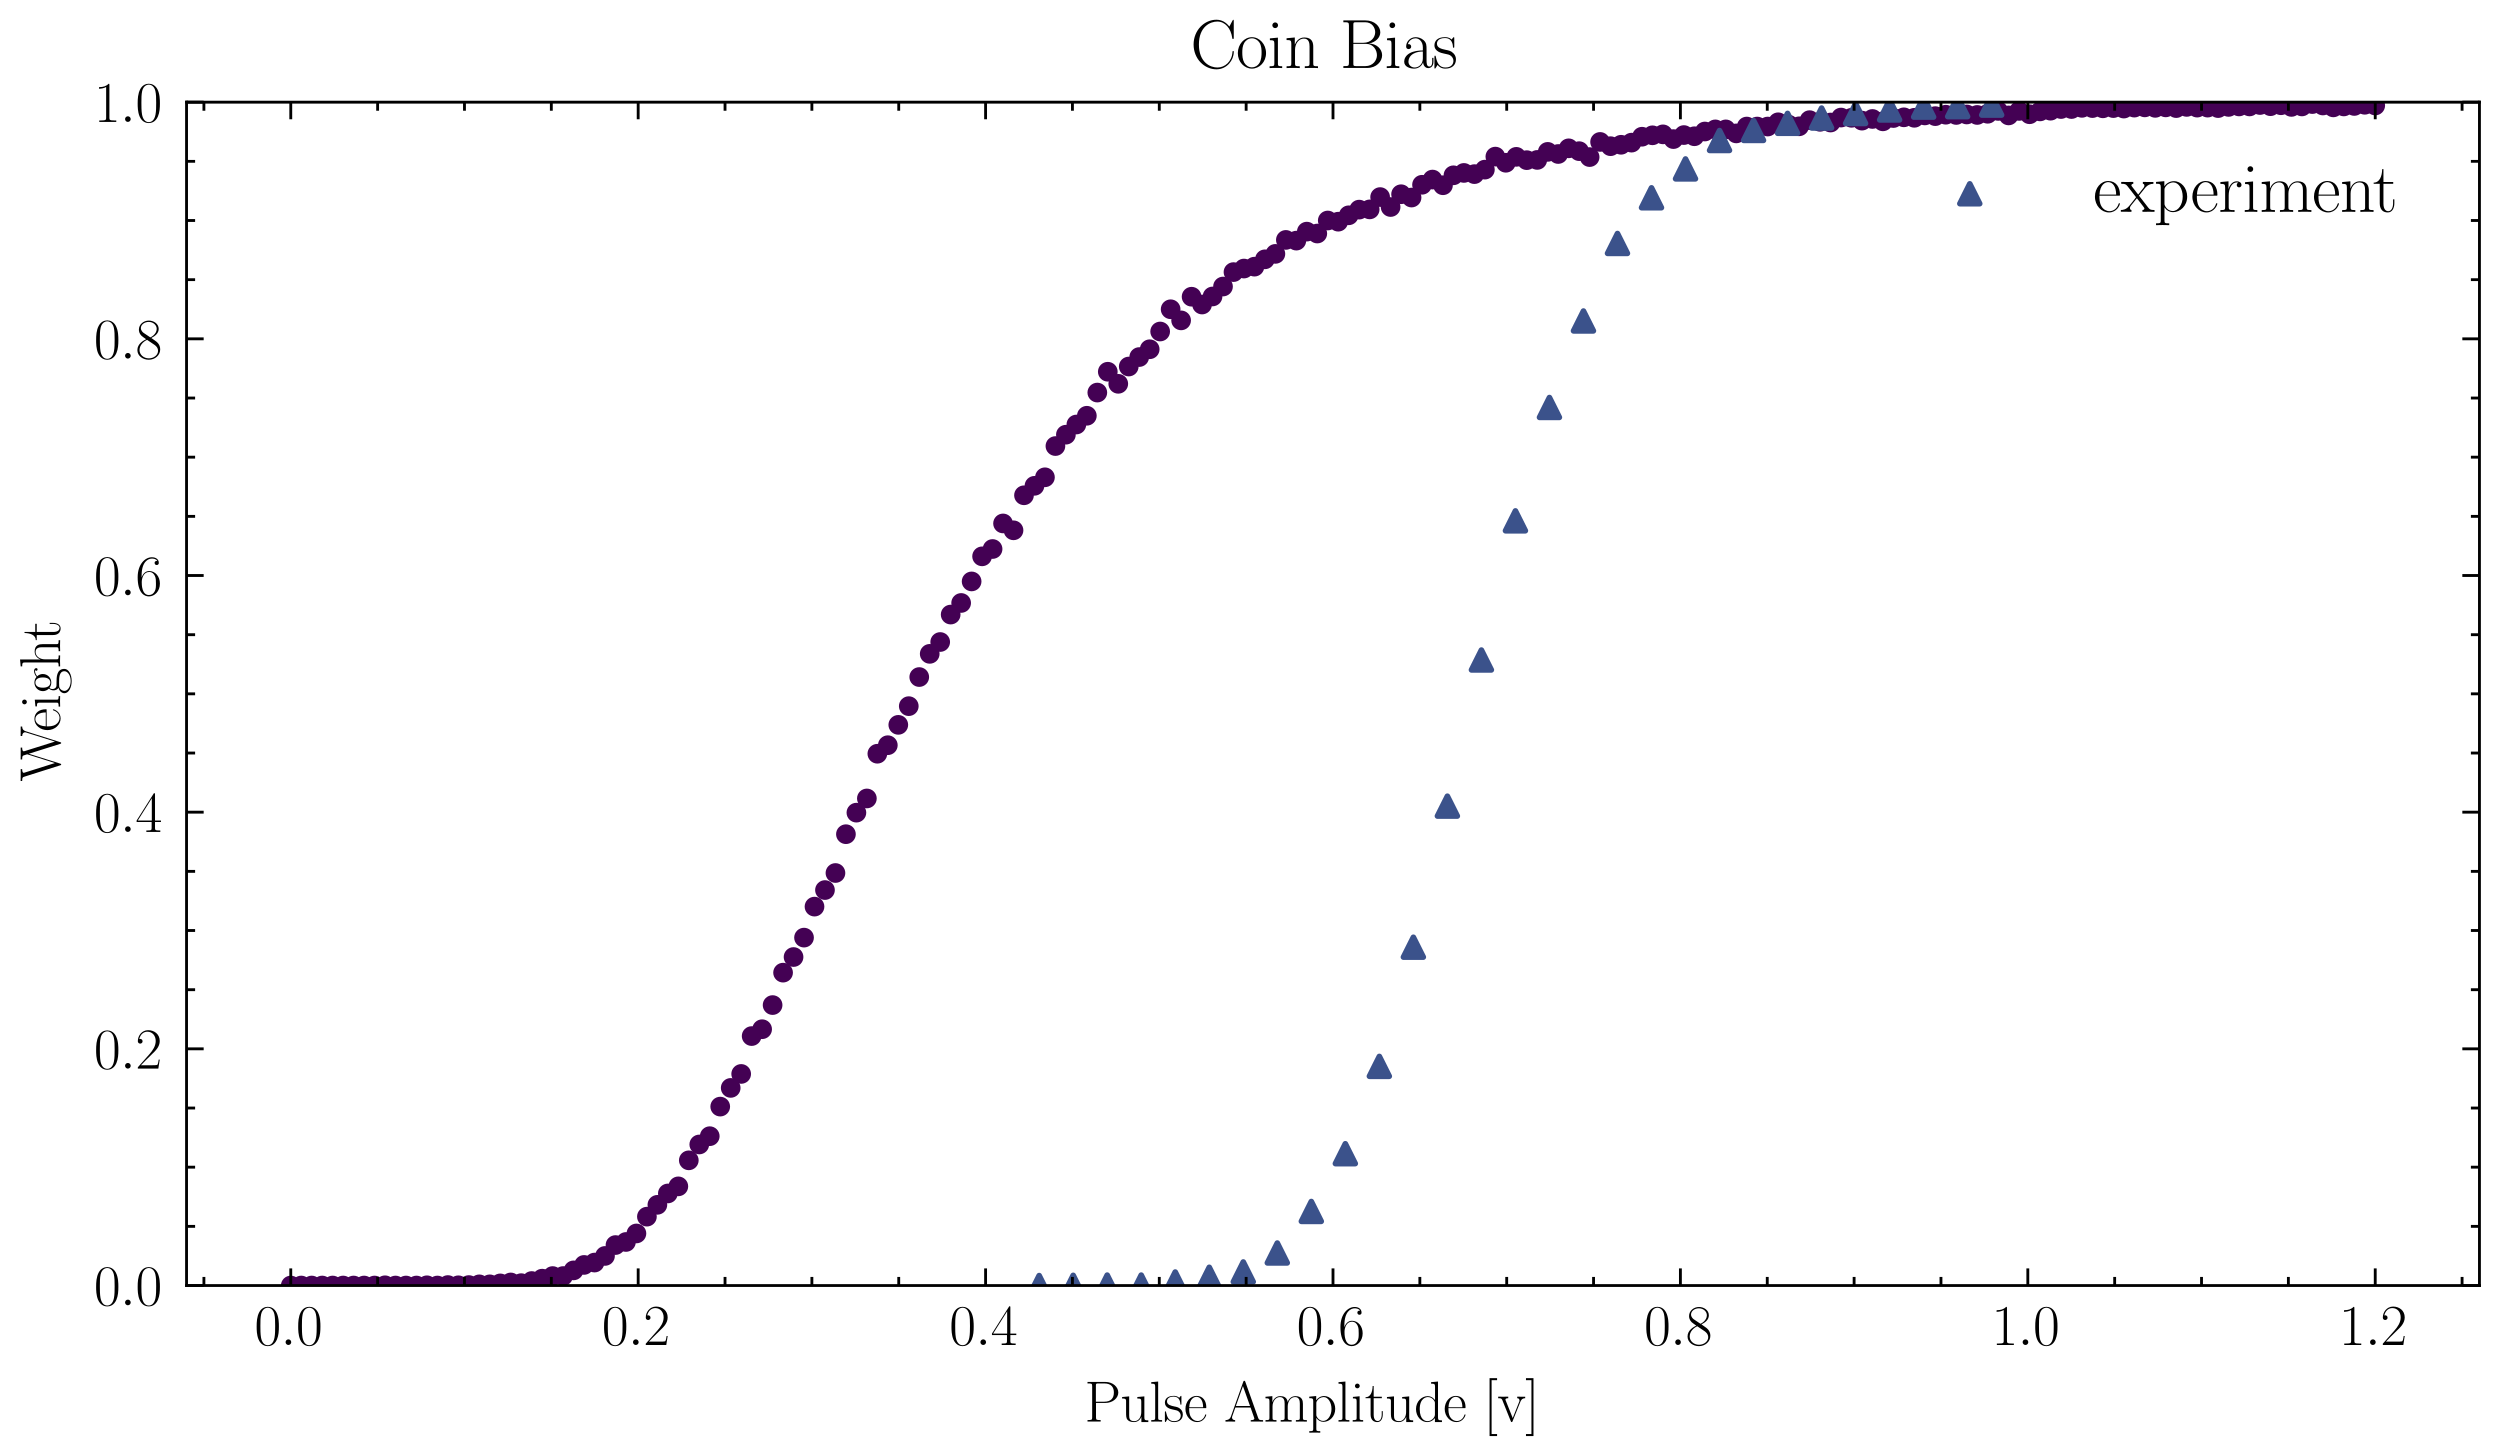 <?xml version="1.0" encoding="utf-8" standalone="no"?>
<!DOCTYPE svg PUBLIC "-//W3C//DTD SVG 1.1//EN"
  "http://www.w3.org/Graphics/SVG/1.1/DTD/svg11.dtd">
<svg xmlns:xlink="http://www.w3.org/1999/xlink" width="438.046pt" height="255.166pt" viewBox="0 0 438.046 255.166" xmlns="http://www.w3.org/2000/svg" version="1.1">
 <defs>
  <style type="text/css">*{stroke-linejoin: round; stroke-linecap: butt}</style>
 </defs>
 <g id="figure_1">
  <g id="patch_1">
   <path d="M 0 255.166 
L 438.046 255.166 
L 438.046 0 
L 0 0 
z
" style="fill: #ffffff"/>
  </g>
  <g id="axes_1">
   <g id="patch_2">
    <path d="M 32.686 225.248 
L 434.446 225.248 
L 434.446 17.902 
L 32.686 17.902 
z
" style="fill: #ffffff"/>
   </g>
   <g id="PathCollection_1">
    <defs>
     <path id="m4168426527" d="M 0 1.225 
C 0.325 1.225 0.636 1.096 0.866 0.866 
C 1.096 0.636 1.225 0.325 1.225 0 
C 1.225 -0.325 1.096 -0.636 0.866 -0.866 
C 0.636 -1.096 0.325 -1.225 0 -1.225 
C -0.325 -1.225 -0.636 -1.096 -0.866 -0.866 
C -1.096 -0.636 -1.225 -0.325 -1.225 0 
C -1.225 0.325 -1.096 0.636 -0.866 0.866 
C -0.636 1.096 -0.325 1.225 0 1.225 
z
" style="stroke: #440154"/>
    </defs>
    <g clip-path="url(#p3ef9f8f6ce)">
     <use xlink:href="#m4168426527" x="416.184" y="18.483" style="fill: #440154; stroke: #440154"/>
     <use xlink:href="#m4168426527" x="414.349" y="18.358" style="fill: #440154; stroke: #440154"/>
     <use xlink:href="#m4168426527" x="412.513" y="18.566" style="fill: #440154; stroke: #440154"/>
     <use xlink:href="#m4168426527" x="410.678" y="18.649" style="fill: #440154; stroke: #440154"/>
     <use xlink:href="#m4168426527" x="408.843" y="18.814" style="fill: #440154; stroke: #440154"/>
     <use xlink:href="#m4168426527" x="407.007" y="18.483" style="fill: #440154; stroke: #440154"/>
     <use xlink:href="#m4168426527" x="405.172" y="18.234" style="fill: #440154; stroke: #440154"/>
     <use xlink:href="#m4168426527" x="403.336" y="18.649" style="fill: #440154; stroke: #440154"/>
     <use xlink:href="#m4168426527" x="401.501" y="18.732" style="fill: #440154; stroke: #440154"/>
     <use xlink:href="#m4168426527" x="399.666" y="18.441" style="fill: #440154; stroke: #440154"/>
     <use xlink:href="#m4168426527" x="397.83" y="18.607" style="fill: #440154; stroke: #440154"/>
     <use xlink:href="#m4168426527" x="395.995" y="18.4" style="fill: #440154; stroke: #440154"/>
     <use xlink:href="#m4168426527" x="394.16" y="18.649" style="fill: #440154; stroke: #440154"/>
     <use xlink:href="#m4168426527" x="392.324" y="18.649" style="fill: #440154; stroke: #440154"/>
     <use xlink:href="#m4168426527" x="390.489" y="18.732" style="fill: #440154; stroke: #440154"/>
     <use xlink:href="#m4168426527" x="388.654" y="18.939" style="fill: #440154; stroke: #440154"/>
     <use xlink:href="#m4168426527" x="386.818" y="18.856" style="fill: #440154; stroke: #440154"/>
     <use xlink:href="#m4168426527" x="384.983" y="18.856" style="fill: #440154; stroke: #440154"/>
     <use xlink:href="#m4168426527" x="383.147" y="18.732" style="fill: #440154; stroke: #440154"/>
     <use xlink:href="#m4168426527" x="381.312" y="18.939" style="fill: #440154; stroke: #440154"/>
     <use xlink:href="#m4168426527" x="379.477" y="18.814" style="fill: #440154; stroke: #440154"/>
     <use xlink:href="#m4168426527" x="377.641" y="18.897" style="fill: #440154; stroke: #440154"/>
     <use xlink:href="#m4168426527" x="375.806" y="18.814" style="fill: #440154; stroke: #440154"/>
     <use xlink:href="#m4168426527" x="373.971" y="18.856" style="fill: #440154; stroke: #440154"/>
     <use xlink:href="#m4168426527" x="372.135" y="19.022" style="fill: #440154; stroke: #440154"/>
     <use xlink:href="#m4168426527" x="370.3" y="18.939" style="fill: #440154; stroke: #440154"/>
     <use xlink:href="#m4168426527" x="368.465" y="18.98" style="fill: #440154; stroke: #440154"/>
     <use xlink:href="#m4168426527" x="366.629" y="18.939" style="fill: #440154; stroke: #440154"/>
     <use xlink:href="#m4168426527" x="364.794" y="18.897" style="fill: #440154; stroke: #440154"/>
     <use xlink:href="#m4168426527" x="362.959" y="19.105" style="fill: #440154; stroke: #440154"/>
     <use xlink:href="#m4168426527" x="361.123" y="19.105" style="fill: #440154; stroke: #440154"/>
     <use xlink:href="#m4168426527" x="359.288" y="19.395" style="fill: #440154; stroke: #440154"/>
     <use xlink:href="#m4168426527" x="357.452" y="19.519" style="fill: #440154; stroke: #440154"/>
     <use xlink:href="#m4168426527" x="355.617" y="20.017" style="fill: #440154; stroke: #440154"/>
     <use xlink:href="#m4168426527" x="353.782" y="19.437" style="fill: #440154; stroke: #440154"/>
     <use xlink:href="#m4168426527" x="351.946" y="20.224" style="fill: #440154; stroke: #440154"/>
     <use xlink:href="#m4168426527" x="350.111" y="19.437" style="fill: #440154; stroke: #440154"/>
     <use xlink:href="#m4168426527" x="348.276" y="19.934" style="fill: #440154; stroke: #440154"/>
     <use xlink:href="#m4168426527" x="346.44" y="20.142" style="fill: #440154; stroke: #440154"/>
     <use xlink:href="#m4168426527" x="344.605" y="20.059" style="fill: #440154; stroke: #440154"/>
     <use xlink:href="#m4168426527" x="342.77" y="20.142" style="fill: #440154; stroke: #440154"/>
     <use xlink:href="#m4168426527" x="340.934" y="20.1" style="fill: #440154; stroke: #440154"/>
     <use xlink:href="#m4168426527" x="339.099" y="20.349" style="fill: #440154; stroke: #440154"/>
     <use xlink:href="#m4168426527" x="337.264" y="20.224" style="fill: #440154; stroke: #440154"/>
     <use xlink:href="#m4168426527" x="335.428" y="20.639" style="fill: #440154; stroke: #440154"/>
     <use xlink:href="#m4168426527" x="333.593" y="20.556" style="fill: #440154; stroke: #440154"/>
     <use xlink:href="#m4168426527" x="331.757" y="20.681" style="fill: #440154; stroke: #440154"/>
     <use xlink:href="#m4168426527" x="329.922" y="21.261" style="fill: #440154; stroke: #440154"/>
     <use xlink:href="#m4168426527" x="328.087" y="20.846" style="fill: #440154; stroke: #440154"/>
     <use xlink:href="#m4168426527" x="326.251" y="21.137" style="fill: #440154; stroke: #440154"/>
     <use xlink:href="#m4168426527" x="324.416" y="20.639" style="fill: #440154; stroke: #440154"/>
     <use xlink:href="#m4168426527" x="322.581" y="20.598" style="fill: #440154; stroke: #440154"/>
     <use xlink:href="#m4168426527" x="320.745" y="21.469" style="fill: #440154; stroke: #440154"/>
     <use xlink:href="#m4168426527" x="318.91" y="21.344" style="fill: #440154; stroke: #440154"/>
     <use xlink:href="#m4168426527" x="317.075" y="21.054" style="fill: #440154; stroke: #440154"/>
     <use xlink:href="#m4168426527" x="315.239" y="22.132" style="fill: #440154; stroke: #440154"/>
     <use xlink:href="#m4168426527" x="313.404" y="21.842" style="fill: #440154; stroke: #440154"/>
     <use xlink:href="#m4168426527" x="311.568" y="21.427" style="fill: #440154; stroke: #440154"/>
     <use xlink:href="#m4168426527" x="309.733" y="22.173" style="fill: #440154; stroke: #440154"/>
     <use xlink:href="#m4168426527" x="307.898" y="22.173" style="fill: #440154; stroke: #440154"/>
     <use xlink:href="#m4168426527" x="306.062" y="22.173" style="fill: #440154; stroke: #440154"/>
     <use xlink:href="#m4168426527" x="304.227" y="23.376" style="fill: #440154; stroke: #440154"/>
     <use xlink:href="#m4168426527" x="302.392" y="22.671" style="fill: #440154; stroke: #440154"/>
     <use xlink:href="#m4168426527" x="300.556" y="22.671" style="fill: #440154; stroke: #440154"/>
     <use xlink:href="#m4168426527" x="298.721" y="23.044" style="fill: #440154; stroke: #440154"/>
     <use xlink:href="#m4168426527" x="296.886" y="23.874" style="fill: #440154; stroke: #440154"/>
     <use xlink:href="#m4168426527" x="295.05" y="23.666" style="fill: #440154; stroke: #440154"/>
     <use xlink:href="#m4168426527" x="293.215" y="24.371" style="fill: #440154; stroke: #440154"/>
     <use xlink:href="#m4168426527" x="291.38" y="23.542" style="fill: #440154; stroke: #440154"/>
     <use xlink:href="#m4168426527" x="289.544" y="23.708" style="fill: #440154; stroke: #440154"/>
     <use xlink:href="#m4168426527" x="287.709" y="23.957" style="fill: #440154; stroke: #440154"/>
     <use xlink:href="#m4168426527" x="285.873" y="24.993" style="fill: #440154; stroke: #440154"/>
     <use xlink:href="#m4168426527" x="284.038" y="25.367" style="fill: #440154; stroke: #440154"/>
     <use xlink:href="#m4168426527" x="282.203" y="25.615" style="fill: #440154; stroke: #440154"/>
     <use xlink:href="#m4168426527" x="280.367" y="24.869" style="fill: #440154; stroke: #440154"/>
     <use xlink:href="#m4168426527" x="278.532" y="27.523" style="fill: #440154; stroke: #440154"/>
     <use xlink:href="#m4168426527" x="276.697" y="26.486" style="fill: #440154; stroke: #440154"/>
     <use xlink:href="#m4168426527" x="274.861" y="25.989" style="fill: #440154; stroke: #440154"/>
     <use xlink:href="#m4168426527" x="273.026" y="26.984" style="fill: #440154; stroke: #440154"/>
     <use xlink:href="#m4168426527" x="271.191" y="26.611" style="fill: #440154; stroke: #440154"/>
     <use xlink:href="#m4168426527" x="269.355" y="28.021" style="fill: #440154; stroke: #440154"/>
     <use xlink:href="#m4168426527" x="267.52" y="28.062" style="fill: #440154; stroke: #440154"/>
     <use xlink:href="#m4168426527" x="265.685" y="27.482" style="fill: #440154; stroke: #440154"/>
     <use xlink:href="#m4168426527" x="263.849" y="28.518" style="fill: #440154; stroke: #440154"/>
     <use xlink:href="#m4168426527" x="262.014" y="27.44" style="fill: #440154; stroke: #440154"/>
     <use xlink:href="#m4168426527" x="260.178" y="29.721" style="fill: #440154; stroke: #440154"/>
     <use xlink:href="#m4168426527" x="258.343" y="30.509" style="fill: #440154; stroke: #440154"/>
     <use xlink:href="#m4168426527" x="256.508" y="30.301" style="fill: #440154; stroke: #440154"/>
     <use xlink:href="#m4168426527" x="254.672" y="30.716" style="fill: #440154; stroke: #440154"/>
     <use xlink:href="#m4168426527" x="252.837" y="32.458" style="fill: #440154; stroke: #440154"/>
     <use xlink:href="#m4168426527" x="251.002" y="31.463" style="fill: #440154; stroke: #440154"/>
     <use xlink:href="#m4168426527" x="249.166" y="32.375" style="fill: #440154; stroke: #440154"/>
     <use xlink:href="#m4168426527" x="247.331" y="34.614" style="fill: #440154; stroke: #440154"/>
     <use xlink:href="#m4168426527" x="245.496" y="34.034" style="fill: #440154; stroke: #440154"/>
     <use xlink:href="#m4168426527" x="243.66" y="36.273" style="fill: #440154; stroke: #440154"/>
     <use xlink:href="#m4168426527" x="241.825" y="34.531" style="fill: #440154; stroke: #440154"/>
     <use xlink:href="#m4168426527" x="239.99" y="36.688" style="fill: #440154; stroke: #440154"/>
     <use xlink:href="#m4168426527" x="238.154" y="36.729" style="fill: #440154; stroke: #440154"/>
     <use xlink:href="#m4168426527" x="236.319" y="37.724" style="fill: #440154; stroke: #440154"/>
     <use xlink:href="#m4168426527" x="234.483" y="38.844" style="fill: #440154; stroke: #440154"/>
     <use xlink:href="#m4168426527" x="232.648" y="38.637" style="fill: #440154; stroke: #440154"/>
     <use xlink:href="#m4168426527" x="230.813" y="40.918" style="fill: #440154; stroke: #440154"/>
     <use xlink:href="#m4168426527" x="228.977" y="40.586" style="fill: #440154; stroke: #440154"/>
     <use xlink:href="#m4168426527" x="227.142" y="42.162" style="fill: #440154; stroke: #440154"/>
     <use xlink:href="#m4168426527" x="225.307" y="42.037" style="fill: #440154; stroke: #440154"/>
     <use xlink:href="#m4168426527" x="223.471" y="44.484" style="fill: #440154; stroke: #440154"/>
     <use xlink:href="#m4168426527" x="221.636" y="45.438" style="fill: #440154; stroke: #440154"/>
     <use xlink:href="#m4168426527" x="219.801" y="46.723" style="fill: #440154; stroke: #440154"/>
     <use xlink:href="#m4168426527" x="217.965" y="47.055" style="fill: #440154; stroke: #440154"/>
     <use xlink:href="#m4168426527" x="216.13" y="47.677" style="fill: #440154; stroke: #440154"/>
     <use xlink:href="#m4168426527" x="214.294" y="50.207" style="fill: #440154; stroke: #440154"/>
     <use xlink:href="#m4168426527" x="212.459" y="51.948" style="fill: #440154; stroke: #440154"/>
     <use xlink:href="#m4168426527" x="210.624" y="53.358" style="fill: #440154; stroke: #440154"/>
     <use xlink:href="#m4168426527" x="208.788" y="51.99" style="fill: #440154; stroke: #440154"/>
     <use xlink:href="#m4168426527" x="206.953" y="56.137" style="fill: #440154; stroke: #440154"/>
     <use xlink:href="#m4168426527" x="205.118" y="54.188" style="fill: #440154; stroke: #440154"/>
     <use xlink:href="#m4168426527" x="203.282" y="58.086" style="fill: #440154; stroke: #440154"/>
     <use xlink:href="#m4168426527" x="201.447" y="61.196" style="fill: #440154; stroke: #440154"/>
     <use xlink:href="#m4168426527" x="199.612" y="62.564" style="fill: #440154; stroke: #440154"/>
     <use xlink:href="#m4168426527" x="197.776" y="64.223" style="fill: #440154; stroke: #440154"/>
     <use xlink:href="#m4168426527" x="195.941" y="67.25" style="fill: #440154; stroke: #440154"/>
     <use xlink:href="#m4168426527" x="194.106" y="65.136" style="fill: #440154; stroke: #440154"/>
     <use xlink:href="#m4168426527" x="192.27" y="68.785" style="fill: #440154; stroke: #440154"/>
     <use xlink:href="#m4168426527" x="190.435" y="72.849" style="fill: #440154; stroke: #440154"/>
     <use xlink:href="#m4168426527" x="188.599" y="74.383" style="fill: #440154; stroke: #440154"/>
     <use xlink:href="#m4168426527" x="186.764" y="76.166" style="fill: #440154; stroke: #440154"/>
     <use xlink:href="#m4168426527" x="184.929" y="78.157" style="fill: #440154; stroke: #440154"/>
     <use xlink:href="#m4168426527" x="183.093" y="83.631" style="fill: #440154; stroke: #440154"/>
     <use xlink:href="#m4168426527" x="181.258" y="85.124" style="fill: #440154; stroke: #440154"/>
     <use xlink:href="#m4168426527" x="179.423" y="86.782" style="fill: #440154; stroke: #440154"/>
     <use xlink:href="#m4168426527" x="177.587" y="92.92" style="fill: #440154; stroke: #440154"/>
     <use xlink:href="#m4168426527" x="175.752" y="91.717" style="fill: #440154; stroke: #440154"/>
     <use xlink:href="#m4168426527" x="173.917" y="96.196" style="fill: #440154; stroke: #440154"/>
     <use xlink:href="#m4168426527" x="172.081" y="97.481" style="fill: #440154; stroke: #440154"/>
     <use xlink:href="#m4168426527" x="170.246" y="101.877" style="fill: #440154; stroke: #440154"/>
     <use xlink:href="#m4168426527" x="168.411" y="105.651" style="fill: #440154; stroke: #440154"/>
     <use xlink:href="#m4168426527" x="166.575" y="107.683" style="fill: #440154; stroke: #440154"/>
     <use xlink:href="#m4168426527" x="164.74" y="112.493" style="fill: #440154; stroke: #440154"/>
     <use xlink:href="#m4168426527" x="162.904" y="114.567" style="fill: #440154; stroke: #440154"/>
     <use xlink:href="#m4168426527" x="161.069" y="118.631" style="fill: #440154; stroke: #440154"/>
     <use xlink:href="#m4168426527" x="159.234" y="123.731" style="fill: #440154; stroke: #440154"/>
     <use xlink:href="#m4168426527" x="157.398" y="127.007" style="fill: #440154; stroke: #440154"/>
     <use xlink:href="#m4168426527" x="155.563" y="130.574" style="fill: #440154; stroke: #440154"/>
     <use xlink:href="#m4168426527" x="153.728" y="132.067" style="fill: #440154; stroke: #440154"/>
     <use xlink:href="#m4168426527" x="151.892" y="139.904" style="fill: #440154; stroke: #440154"/>
     <use xlink:href="#m4168426527" x="150.057" y="142.392" style="fill: #440154; stroke: #440154"/>
     <use xlink:href="#m4168426527" x="148.222" y="146.166" style="fill: #440154; stroke: #440154"/>
     <use xlink:href="#m4168426527" x="146.386" y="152.967" style="fill: #440154; stroke: #440154"/>
     <use xlink:href="#m4168426527" x="144.551" y="155.953" style="fill: #440154; stroke: #440154"/>
     <use xlink:href="#m4168426527" x="142.716" y="158.856" style="fill: #440154; stroke: #440154"/>
     <use xlink:href="#m4168426527" x="140.88" y="164.288" style="fill: #440154; stroke: #440154"/>
     <use xlink:href="#m4168426527" x="139.045" y="167.689" style="fill: #440154; stroke: #440154"/>
     <use xlink:href="#m4168426527" x="137.209" y="170.426" style="fill: #440154; stroke: #440154"/>
     <use xlink:href="#m4168426527" x="135.374" y="176.107" style="fill: #440154; stroke: #440154"/>
     <use xlink:href="#m4168426527" x="133.539" y="180.337" style="fill: #440154; stroke: #440154"/>
     <use xlink:href="#m4168426527" x="131.703" y="181.539" style="fill: #440154; stroke: #440154"/>
     <use xlink:href="#m4168426527" x="129.868" y="188.174" style="fill: #440154; stroke: #440154"/>
     <use xlink:href="#m4168426527" x="128.033" y="190.621" style="fill: #440154; stroke: #440154"/>
     <use xlink:href="#m4168426527" x="126.197" y="193.897" style="fill: #440154; stroke: #440154"/>
     <use xlink:href="#m4168426527" x="124.362" y="199.081" style="fill: #440154; stroke: #440154"/>
     <use xlink:href="#m4168426527" x="122.527" y="200.532" style="fill: #440154; stroke: #440154"/>
     <use xlink:href="#m4168426527" x="120.691" y="203.311" style="fill: #440154; stroke: #440154"/>
     <use xlink:href="#m4168426527" x="118.856" y="207.872" style="fill: #440154; stroke: #440154"/>
     <use xlink:href="#m4168426527" x="117.02" y="209.116" style="fill: #440154; stroke: #440154"/>
     <use xlink:href="#m4168426527" x="115.185" y="211.107" style="fill: #440154; stroke: #440154"/>
     <use xlink:href="#m4168426527" x="113.35" y="213.18" style="fill: #440154; stroke: #440154"/>
     <use xlink:href="#m4168426527" x="111.514" y="216.125" style="fill: #440154; stroke: #440154"/>
     <use xlink:href="#m4168426527" x="109.679" y="217.617" style="fill: #440154; stroke: #440154"/>
     <use xlink:href="#m4168426527" x="107.844" y="218.157" style="fill: #440154; stroke: #440154"/>
     <use xlink:href="#m4168426527" x="106.008" y="220.064" style="fill: #440154; stroke: #440154"/>
     <use xlink:href="#m4168426527" x="104.173" y="221.225" style="fill: #440154; stroke: #440154"/>
     <use xlink:href="#m4168426527" x="102.338" y="221.64" style="fill: #440154; stroke: #440154"/>
     <use xlink:href="#m4168426527" x="100.502" y="222.594" style="fill: #440154; stroke: #440154"/>
     <use xlink:href="#m4168426527" x="98.667" y="223.589" style="fill: #440154; stroke: #440154"/>
     <use xlink:href="#m4168426527" x="96.832" y="223.589" style="fill: #440154; stroke: #440154"/>
     <use xlink:href="#m4168426527" x="94.996" y="224.045" style="fill: #440154; stroke: #440154"/>
     <use xlink:href="#m4168426527" x="93.161" y="224.46" style="fill: #440154; stroke: #440154"/>
     <use xlink:href="#m4168426527" x="91.325" y="224.833" style="fill: #440154; stroke: #440154"/>
     <use xlink:href="#m4168426527" x="89.49" y="224.709" style="fill: #440154; stroke: #440154"/>
     <use xlink:href="#m4168426527" x="87.655" y="224.875" style="fill: #440154; stroke: #440154"/>
     <use xlink:href="#m4168426527" x="85.819" y="225.04" style="fill: #440154; stroke: #440154"/>
     <use xlink:href="#m4168426527" x="83.984" y="225.04" style="fill: #440154; stroke: #440154"/>
     <use xlink:href="#m4168426527" x="82.149" y="225.165" style="fill: #440154; stroke: #440154"/>
     <use xlink:href="#m4168426527" x="80.313" y="225.206" style="fill: #440154; stroke: #440154"/>
     <use xlink:href="#m4168426527" x="78.478" y="225.165" style="fill: #440154; stroke: #440154"/>
     <use xlink:href="#m4168426527" x="76.643" y="225.248" style="fill: #440154; stroke: #440154"/>
     <use xlink:href="#m4168426527" x="74.807" y="225.206" style="fill: #440154; stroke: #440154"/>
     <use xlink:href="#m4168426527" x="72.972" y="225.248" style="fill: #440154; stroke: #440154"/>
     <use xlink:href="#m4168426527" x="71.137" y="225.248" style="fill: #440154; stroke: #440154"/>
     <use xlink:href="#m4168426527" x="69.301" y="225.248" style="fill: #440154; stroke: #440154"/>
     <use xlink:href="#m4168426527" x="67.466" y="225.206" style="fill: #440154; stroke: #440154"/>
     <use xlink:href="#m4168426527" x="65.63" y="225.248" style="fill: #440154; stroke: #440154"/>
     <use xlink:href="#m4168426527" x="63.795" y="225.248" style="fill: #440154; stroke: #440154"/>
     <use xlink:href="#m4168426527" x="61.96" y="225.248" style="fill: #440154; stroke: #440154"/>
     <use xlink:href="#m4168426527" x="60.124" y="225.248" style="fill: #440154; stroke: #440154"/>
     <use xlink:href="#m4168426527" x="58.289" y="225.248" style="fill: #440154; stroke: #440154"/>
     <use xlink:href="#m4168426527" x="56.454" y="225.248" style="fill: #440154; stroke: #440154"/>
     <use xlink:href="#m4168426527" x="54.618" y="225.248" style="fill: #440154; stroke: #440154"/>
     <use xlink:href="#m4168426527" x="52.783" y="225.248" style="fill: #440154; stroke: #440154"/>
     <use xlink:href="#m4168426527" x="50.948" y="225.248" style="fill: #440154; stroke: #440154"/>
    </g>
   </g>
   <g id="PathCollection_2">
    <defs>
     <path id="m56d1eb7b41" d="M 0 -1.732 
L -1.732 1.732 
L 1.732 1.732 
z
" style="stroke: #3b528b"/>
    </defs>
    <g clip-path="url(#p3ef9f8f6ce)">
     <use xlink:href="#m56d1eb7b41" x="182.081" y="225.248" style="fill: #3b528b; stroke: #3b528b"/>
     <use xlink:href="#m56d1eb7b41" x="188.042" y="225.206" style="fill: #3b528b; stroke: #3b528b"/>
     <use xlink:href="#m56d1eb7b41" x="194.002" y="225.165" style="fill: #3b528b; stroke: #3b528b"/>
     <use xlink:href="#m56d1eb7b41" x="199.963" y="225.165" style="fill: #3b528b; stroke: #3b528b"/>
     <use xlink:href="#m56d1eb7b41" x="205.924" y="224.626" style="fill: #3b528b; stroke: #3b528b"/>
     <use xlink:href="#m56d1eb7b41" x="211.884" y="223.796" style="fill: #3b528b; stroke: #3b528b"/>
     <use xlink:href="#m56d1eb7b41" x="217.845" y="222.863" style="fill: #3b528b; stroke: #3b528b"/>
     <use xlink:href="#m56d1eb7b41" x="223.805" y="219.546" style="fill: #3b528b; stroke: #3b528b"/>
     <use xlink:href="#m56d1eb7b41" x="229.766" y="212.268" style="fill: #3b528b; stroke: #3b528b"/>
     <use xlink:href="#m56d1eb7b41" x="235.727" y="202.149" style="fill: #3b528b; stroke: #3b528b"/>
     <use xlink:href="#m56d1eb7b41" x="241.687" y="186.847" style="fill: #3b528b; stroke: #3b528b"/>
     <use xlink:href="#m56d1eb7b41" x="247.648" y="165.968" style="fill: #3b528b; stroke: #3b528b"/>
     <use xlink:href="#m56d1eb7b41" x="253.608" y="141.252" style="fill: #3b528b; stroke: #3b528b"/>
     <use xlink:href="#m56d1eb7b41" x="259.569" y="115.645" style="fill: #3b528b; stroke: #3b528b"/>
     <use xlink:href="#m56d1eb7b41" x="265.53" y="91.261" style="fill: #3b528b; stroke: #3b528b"/>
     <use xlink:href="#m56d1eb7b41" x="271.49" y="71.397" style="fill: #3b528b; stroke: #3b528b"/>
     <use xlink:href="#m56d1eb7b41" x="277.451" y="56.24" style="fill: #3b528b; stroke: #3b528b"/>
     <use xlink:href="#m56d1eb7b41" x="283.411" y="42.659" style="fill: #3b528b; stroke: #3b528b"/>
     <use xlink:href="#m56d1eb7b41" x="289.372" y="34.656" style="fill: #3b528b; stroke: #3b528b"/>
     <use xlink:href="#m56d1eb7b41" x="295.333" y="29.596" style="fill: #3b528b; stroke: #3b528b"/>
     <use xlink:href="#m56d1eb7b41" x="301.293" y="24.62" style="fill: #3b528b; stroke: #3b528b"/>
     <use xlink:href="#m56d1eb7b41" x="307.254" y="22.858" style="fill: #3b528b; stroke: #3b528b"/>
     <use xlink:href="#m56d1eb7b41" x="313.215" y="21.614" style="fill: #3b528b; stroke: #3b528b"/>
     <use xlink:href="#m56d1eb7b41" x="319.175" y="20.681" style="fill: #3b528b; stroke: #3b528b"/>
     <use xlink:href="#m56d1eb7b41" x="325.136" y="19.893" style="fill: #3b528b; stroke: #3b528b"/>
     <use xlink:href="#m56d1eb7b41" x="331.096" y="19.271" style="fill: #3b528b; stroke: #3b528b"/>
     <use xlink:href="#m56d1eb7b41" x="337.057" y="18.773" style="fill: #3b528b; stroke: #3b528b"/>
     <use xlink:href="#m56d1eb7b41" x="343.018" y="18.69" style="fill: #3b528b; stroke: #3b528b"/>
     <use xlink:href="#m56d1eb7b41" x="348.978" y="18.421" style="fill: #3b528b; stroke: #3b528b"/>
    </g>
   </g>
   <g id="matplotlib.axis_1">
    <g id="xtick_1">
     <g id="line2d_1">
      <defs>
       <path id="m592c6756ed" d="M 0 0 
L 0 -3 
" style="stroke: #000000; stroke-width: 0.5"/>
      </defs>
      <g>
       <use xlink:href="#m592c6756ed" x="50.948" y="225.248" style="stroke: #000000; stroke-width: 0.5"/>
      </g>
     </g>
     <g id="line2d_2">
      <defs>
       <path id="m44ee6dd71f" d="M 0 0 
L 0 3 
" style="stroke: #000000; stroke-width: 0.5"/>
      </defs>
      <g>
       <use xlink:href="#m44ee6dd71f" x="50.948" y="17.902" style="stroke: #000000; stroke-width: 0.5"/>
      </g>
     </g>
     <g id="text_1">
      <!-- $\mathdefault{0.0}$ -->
      <g transform="translate(44.583 235.666) scale(0.1 -0.1)">
       <defs>
        <path id="CMR17-30" d="M 2688 2025 
C 2688 2416 2682 3080 2413 3591 
C 2176 4039 1798 4198 1466 4198 
C 1158 4198 768 4058 525 3597 
C 269 3118 243 2524 243 2025 
C 243 1661 250 1106 448 619 
C 723 -39 1216 -128 1466 -128 
C 1760 -128 2208 -7 2470 600 
C 2662 1042 2688 1559 2688 2025 
z
M 1466 -26 
C 1056 -26 813 325 723 812 
C 653 1188 653 1738 653 2096 
C 653 2588 653 2997 736 3387 
C 858 3929 1216 4096 1466 4096 
C 1728 4096 2067 3923 2189 3400 
C 2272 3036 2278 2607 2278 2096 
C 2278 1680 2278 1169 2202 792 
C 2067 95 1690 -26 1466 -26 
z
" transform="scale(0.016)"/>
        <path id="CMMI12-3a" d="M 1178 307 
C 1178 492 1024 619 870 619 
C 685 619 557 466 557 313 
C 557 128 710 0 864 0 
C 1050 0 1178 153 1178 307 
z
" transform="scale(0.016)"/>
       </defs>
       <use xlink:href="#CMR17-30" transform="scale(0.996)"/>
       <use xlink:href="#CMMI12-3a" transform="translate(45.69 0) scale(0.996)"/>
       <use xlink:href="#CMR17-30" transform="translate(72.788 0) scale(0.996)"/>
      </g>
     </g>
    </g>
    <g id="xtick_2">
     <g id="line2d_3">
      <g>
       <use xlink:href="#m592c6756ed" x="111.82" y="225.248" style="stroke: #000000; stroke-width: 0.5"/>
      </g>
     </g>
     <g id="line2d_4">
      <g>
       <use xlink:href="#m44ee6dd71f" x="111.82" y="17.902" style="stroke: #000000; stroke-width: 0.5"/>
      </g>
     </g>
     <g id="text_2">
      <!-- $\mathdefault{0.2}$ -->
      <g transform="translate(105.455 235.666) scale(0.1 -0.1)">
       <defs>
        <path id="CMR17-32" d="M 2669 989 
L 2554 989 
C 2490 536 2438 459 2413 420 
C 2381 369 1920 369 1830 369 
L 602 369 
C 832 619 1280 1072 1824 1597 
C 2214 1967 2669 2402 2669 3035 
C 2669 3790 2067 4224 1395 4224 
C 691 4224 262 3604 262 3030 
C 262 2780 448 2748 525 2748 
C 589 2748 781 2787 781 3010 
C 781 3207 614 3264 525 3264 
C 486 3264 448 3258 422 3245 
C 544 3790 915 4058 1306 4058 
C 1862 4058 2227 3617 2227 3035 
C 2227 2479 1901 2000 1536 1584 
L 262 146 
L 262 0 
L 2515 0 
L 2669 989 
z
" transform="scale(0.016)"/>
       </defs>
       <use xlink:href="#CMR17-30" transform="scale(0.996)"/>
       <use xlink:href="#CMMI12-3a" transform="translate(45.69 0) scale(0.996)"/>
       <use xlink:href="#CMR17-32" transform="translate(72.788 0) scale(0.996)"/>
      </g>
     </g>
    </g>
    <g id="xtick_3">
     <g id="line2d_5">
      <g>
       <use xlink:href="#m592c6756ed" x="172.693" y="225.248" style="stroke: #000000; stroke-width: 0.5"/>
      </g>
     </g>
     <g id="line2d_6">
      <g>
       <use xlink:href="#m44ee6dd71f" x="172.693" y="17.902" style="stroke: #000000; stroke-width: 0.5"/>
      </g>
     </g>
     <g id="text_3">
      <!-- $\mathdefault{0.4}$ -->
      <g transform="translate(166.328 235.666) scale(0.1 -0.1)">
       <defs>
        <path id="CMR17-34" d="M 2150 4122 
C 2150 4256 2144 4256 2029 4256 
L 128 1254 
L 128 1088 
L 1779 1088 
L 1779 457 
C 1779 224 1766 160 1318 160 
L 1197 160 
L 1197 0 
C 1402 0 1747 0 1965 0 
C 2182 0 2528 0 2733 0 
L 2733 160 
L 2611 160 
C 2163 160 2150 224 2150 457 
L 2150 1088 
L 2803 1088 
L 2803 1254 
L 2150 1254 
L 2150 4122 
z
M 1798 3703 
L 1798 1254 
L 256 1254 
L 1798 3703 
z
" transform="scale(0.016)"/>
       </defs>
       <use xlink:href="#CMR17-30" transform="scale(0.996)"/>
       <use xlink:href="#CMMI12-3a" transform="translate(45.69 0) scale(0.996)"/>
       <use xlink:href="#CMR17-34" transform="translate(72.788 0) scale(0.996)"/>
      </g>
     </g>
    </g>
    <g id="xtick_4">
     <g id="line2d_7">
      <g>
       <use xlink:href="#m592c6756ed" x="233.566" y="225.248" style="stroke: #000000; stroke-width: 0.5"/>
      </g>
     </g>
     <g id="line2d_8">
      <g>
       <use xlink:href="#m44ee6dd71f" x="233.566" y="17.902" style="stroke: #000000; stroke-width: 0.5"/>
      </g>
     </g>
     <g id="text_4">
      <!-- $\mathdefault{0.6}$ -->
      <g transform="translate(227.201 235.666) scale(0.1 -0.1)">
       <defs>
        <path id="CMR17-36" d="M 678 2176 
C 678 3690 1395 4032 1811 4032 
C 1946 4032 2272 4009 2400 3776 
C 2298 3776 2106 3776 2106 3553 
C 2106 3381 2246 3323 2336 3323 
C 2394 3323 2566 3348 2566 3560 
C 2566 3954 2246 4179 1805 4179 
C 1043 4179 243 3390 243 1984 
C 243 253 966 -128 1478 -128 
C 2099 -128 2688 427 2688 1283 
C 2688 2081 2170 2662 1517 2662 
C 1126 2662 838 2407 678 1960 
L 678 2176 
z
M 1478 25 
C 691 25 691 1200 691 1436 
C 691 1896 909 2560 1504 2560 
C 1613 2560 1926 2560 2138 2120 
C 2253 1870 2253 1609 2253 1289 
C 2253 944 2253 690 2118 434 
C 1978 171 1773 25 1478 25 
z
" transform="scale(0.016)"/>
       </defs>
       <use xlink:href="#CMR17-30" transform="scale(0.996)"/>
       <use xlink:href="#CMMI12-3a" transform="translate(45.69 0) scale(0.996)"/>
       <use xlink:href="#CMR17-36" transform="translate(72.788 0) scale(0.996)"/>
      </g>
     </g>
    </g>
    <g id="xtick_5">
     <g id="line2d_9">
      <g>
       <use xlink:href="#m592c6756ed" x="294.438" y="225.248" style="stroke: #000000; stroke-width: 0.5"/>
      </g>
     </g>
     <g id="line2d_10">
      <g>
       <use xlink:href="#m44ee6dd71f" x="294.438" y="17.902" style="stroke: #000000; stroke-width: 0.5"/>
      </g>
     </g>
     <g id="text_5">
      <!-- $\mathdefault{0.8}$ -->
      <g transform="translate(288.073 235.666) scale(0.1 -0.1)">
       <defs>
        <path id="CMR17-38" d="M 1741 2264 
C 2144 2467 2554 2773 2554 3263 
C 2554 3841 1990 4179 1472 4179 
C 890 4179 378 3759 378 3180 
C 378 3021 416 2747 666 2505 
C 730 2442 998 2251 1171 2130 
C 883 1983 211 1634 211 934 
C 211 279 838 -128 1459 -128 
C 2144 -128 2720 362 2720 1010 
C 2720 1590 2330 1857 2074 2029 
L 1741 2264 
z
M 902 2822 
C 851 2854 595 3051 595 3351 
C 595 3739 998 4032 1459 4032 
C 1965 4032 2336 3676 2336 3262 
C 2336 2669 1670 2331 1638 2331 
C 1632 2331 1626 2331 1574 2370 
L 902 2822 
z
M 2080 1519 
C 2176 1449 2483 1240 2483 851 
C 2483 381 2010 25 1472 25 
C 890 25 448 438 448 940 
C 448 1443 838 1862 1280 2060 
L 2080 1519 
z
" transform="scale(0.016)"/>
       </defs>
       <use xlink:href="#CMR17-30" transform="scale(0.996)"/>
       <use xlink:href="#CMMI12-3a" transform="translate(45.69 0) scale(0.996)"/>
       <use xlink:href="#CMR17-38" transform="translate(72.788 0) scale(0.996)"/>
      </g>
     </g>
    </g>
    <g id="xtick_6">
     <g id="line2d_11">
      <g>
       <use xlink:href="#m592c6756ed" x="355.311" y="225.248" style="stroke: #000000; stroke-width: 0.5"/>
      </g>
     </g>
     <g id="line2d_12">
      <g>
       <use xlink:href="#m44ee6dd71f" x="355.311" y="17.902" style="stroke: #000000; stroke-width: 0.5"/>
      </g>
     </g>
     <g id="text_6">
      <!-- $\mathdefault{1.0}$ -->
      <g transform="translate(348.946 235.666) scale(0.1 -0.1)">
       <defs>
        <path id="CMR17-31" d="M 1702 4058 
C 1702 4192 1696 4192 1606 4192 
C 1357 3916 979 3827 621 3827 
C 602 3827 570 3827 563 3808 
C 557 3795 557 3782 557 3648 
C 755 3648 1088 3686 1344 3839 
L 1344 461 
C 1344 236 1331 160 781 160 
L 589 160 
L 589 0 
C 896 0 1216 0 1523 0 
C 1830 0 2150 0 2458 0 
L 2458 160 
L 2266 160 
C 1715 160 1702 230 1702 458 
L 1702 4058 
z
" transform="scale(0.016)"/>
       </defs>
       <use xlink:href="#CMR17-31" transform="scale(0.996)"/>
       <use xlink:href="#CMMI12-3a" transform="translate(45.69 0) scale(0.996)"/>
       <use xlink:href="#CMR17-30" transform="translate(72.788 0) scale(0.996)"/>
      </g>
     </g>
    </g>
    <g id="xtick_7">
     <g id="line2d_13">
      <g>
       <use xlink:href="#m592c6756ed" x="416.184" y="225.248" style="stroke: #000000; stroke-width: 0.5"/>
      </g>
     </g>
     <g id="line2d_14">
      <g>
       <use xlink:href="#m44ee6dd71f" x="416.184" y="17.902" style="stroke: #000000; stroke-width: 0.5"/>
      </g>
     </g>
     <g id="text_7">
      <!-- $\mathdefault{1.2}$ -->
      <g transform="translate(409.819 235.666) scale(0.1 -0.1)">
       <use xlink:href="#CMR17-31" transform="scale(0.996)"/>
       <use xlink:href="#CMMI12-3a" transform="translate(45.69 0) scale(0.996)"/>
       <use xlink:href="#CMR17-32" transform="translate(72.788 0) scale(0.996)"/>
      </g>
     </g>
    </g>
    <g id="xtick_8">
     <g id="line2d_15">
      <defs>
       <path id="m80717db3b0" d="M 0 0 
L 0 -1.5 
" style="stroke: #000000; stroke-width: 0.5"/>
      </defs>
      <g>
       <use xlink:href="#m80717db3b0" x="35.729" y="225.248" style="stroke: #000000; stroke-width: 0.5"/>
      </g>
     </g>
     <g id="line2d_16">
      <defs>
       <path id="mb048153336" d="M 0 0 
L 0 1.5 
" style="stroke: #000000; stroke-width: 0.5"/>
      </defs>
      <g>
       <use xlink:href="#mb048153336" x="35.729" y="17.902" style="stroke: #000000; stroke-width: 0.5"/>
      </g>
     </g>
    </g>
    <g id="xtick_9">
     <g id="line2d_17">
      <g>
       <use xlink:href="#m80717db3b0" x="66.166" y="225.248" style="stroke: #000000; stroke-width: 0.5"/>
      </g>
     </g>
     <g id="line2d_18">
      <g>
       <use xlink:href="#mb048153336" x="66.166" y="17.902" style="stroke: #000000; stroke-width: 0.5"/>
      </g>
     </g>
    </g>
    <g id="xtick_10">
     <g id="line2d_19">
      <g>
       <use xlink:href="#m80717db3b0" x="81.384" y="225.248" style="stroke: #000000; stroke-width: 0.5"/>
      </g>
     </g>
     <g id="line2d_20">
      <g>
       <use xlink:href="#mb048153336" x="81.384" y="17.902" style="stroke: #000000; stroke-width: 0.5"/>
      </g>
     </g>
    </g>
    <g id="xtick_11">
     <g id="line2d_21">
      <g>
       <use xlink:href="#m80717db3b0" x="96.602" y="225.248" style="stroke: #000000; stroke-width: 0.5"/>
      </g>
     </g>
     <g id="line2d_22">
      <g>
       <use xlink:href="#mb048153336" x="96.602" y="17.902" style="stroke: #000000; stroke-width: 0.5"/>
      </g>
     </g>
    </g>
    <g id="xtick_12">
     <g id="line2d_23">
      <g>
       <use xlink:href="#m80717db3b0" x="127.038" y="225.248" style="stroke: #000000; stroke-width: 0.5"/>
      </g>
     </g>
     <g id="line2d_24">
      <g>
       <use xlink:href="#mb048153336" x="127.038" y="17.902" style="stroke: #000000; stroke-width: 0.5"/>
      </g>
     </g>
    </g>
    <g id="xtick_13">
     <g id="line2d_25">
      <g>
       <use xlink:href="#m80717db3b0" x="142.257" y="225.248" style="stroke: #000000; stroke-width: 0.5"/>
      </g>
     </g>
     <g id="line2d_26">
      <g>
       <use xlink:href="#mb048153336" x="142.257" y="17.902" style="stroke: #000000; stroke-width: 0.5"/>
      </g>
     </g>
    </g>
    <g id="xtick_14">
     <g id="line2d_27">
      <g>
       <use xlink:href="#m80717db3b0" x="157.475" y="225.248" style="stroke: #000000; stroke-width: 0.5"/>
      </g>
     </g>
     <g id="line2d_28">
      <g>
       <use xlink:href="#mb048153336" x="157.475" y="17.902" style="stroke: #000000; stroke-width: 0.5"/>
      </g>
     </g>
    </g>
    <g id="xtick_15">
     <g id="line2d_29">
      <g>
       <use xlink:href="#m80717db3b0" x="187.911" y="225.248" style="stroke: #000000; stroke-width: 0.5"/>
      </g>
     </g>
     <g id="line2d_30">
      <g>
       <use xlink:href="#mb048153336" x="187.911" y="17.902" style="stroke: #000000; stroke-width: 0.5"/>
      </g>
     </g>
    </g>
    <g id="xtick_16">
     <g id="line2d_31">
      <g>
       <use xlink:href="#m80717db3b0" x="203.129" y="225.248" style="stroke: #000000; stroke-width: 0.5"/>
      </g>
     </g>
     <g id="line2d_32">
      <g>
       <use xlink:href="#mb048153336" x="203.129" y="17.902" style="stroke: #000000; stroke-width: 0.5"/>
      </g>
     </g>
    </g>
    <g id="xtick_17">
     <g id="line2d_33">
      <g>
       <use xlink:href="#m80717db3b0" x="218.348" y="225.248" style="stroke: #000000; stroke-width: 0.5"/>
      </g>
     </g>
     <g id="line2d_34">
      <g>
       <use xlink:href="#mb048153336" x="218.348" y="17.902" style="stroke: #000000; stroke-width: 0.5"/>
      </g>
     </g>
    </g>
    <g id="xtick_18">
     <g id="line2d_35">
      <g>
       <use xlink:href="#m80717db3b0" x="248.784" y="225.248" style="stroke: #000000; stroke-width: 0.5"/>
      </g>
     </g>
     <g id="line2d_36">
      <g>
       <use xlink:href="#mb048153336" x="248.784" y="17.902" style="stroke: #000000; stroke-width: 0.5"/>
      </g>
     </g>
    </g>
    <g id="xtick_19">
     <g id="line2d_37">
      <g>
       <use xlink:href="#m80717db3b0" x="264.002" y="225.248" style="stroke: #000000; stroke-width: 0.5"/>
      </g>
     </g>
     <g id="line2d_38">
      <g>
       <use xlink:href="#mb048153336" x="264.002" y="17.902" style="stroke: #000000; stroke-width: 0.5"/>
      </g>
     </g>
    </g>
    <g id="xtick_20">
     <g id="line2d_39">
      <g>
       <use xlink:href="#m80717db3b0" x="279.22" y="225.248" style="stroke: #000000; stroke-width: 0.5"/>
      </g>
     </g>
     <g id="line2d_40">
      <g>
       <use xlink:href="#mb048153336" x="279.22" y="17.902" style="stroke: #000000; stroke-width: 0.5"/>
      </g>
     </g>
    </g>
    <g id="xtick_21">
     <g id="line2d_41">
      <g>
       <use xlink:href="#m80717db3b0" x="309.657" y="225.248" style="stroke: #000000; stroke-width: 0.5"/>
      </g>
     </g>
     <g id="line2d_42">
      <g>
       <use xlink:href="#mb048153336" x="309.657" y="17.902" style="stroke: #000000; stroke-width: 0.5"/>
      </g>
     </g>
    </g>
    <g id="xtick_22">
     <g id="line2d_43">
      <g>
       <use xlink:href="#m80717db3b0" x="324.875" y="225.248" style="stroke: #000000; stroke-width: 0.5"/>
      </g>
     </g>
     <g id="line2d_44">
      <g>
       <use xlink:href="#mb048153336" x="324.875" y="17.902" style="stroke: #000000; stroke-width: 0.5"/>
      </g>
     </g>
    </g>
    <g id="xtick_23">
     <g id="line2d_45">
      <g>
       <use xlink:href="#m80717db3b0" x="340.093" y="225.248" style="stroke: #000000; stroke-width: 0.5"/>
      </g>
     </g>
     <g id="line2d_46">
      <g>
       <use xlink:href="#mb048153336" x="340.093" y="17.902" style="stroke: #000000; stroke-width: 0.5"/>
      </g>
     </g>
    </g>
    <g id="xtick_24">
     <g id="line2d_47">
      <g>
       <use xlink:href="#m80717db3b0" x="370.529" y="225.248" style="stroke: #000000; stroke-width: 0.5"/>
      </g>
     </g>
     <g id="line2d_48">
      <g>
       <use xlink:href="#mb048153336" x="370.529" y="17.902" style="stroke: #000000; stroke-width: 0.5"/>
      </g>
     </g>
    </g>
    <g id="xtick_25">
     <g id="line2d_49">
      <g>
       <use xlink:href="#m80717db3b0" x="385.748" y="225.248" style="stroke: #000000; stroke-width: 0.5"/>
      </g>
     </g>
     <g id="line2d_50">
      <g>
       <use xlink:href="#mb048153336" x="385.748" y="17.902" style="stroke: #000000; stroke-width: 0.5"/>
      </g>
     </g>
    </g>
    <g id="xtick_26">
     <g id="line2d_51">
      <g>
       <use xlink:href="#m80717db3b0" x="400.966" y="225.248" style="stroke: #000000; stroke-width: 0.5"/>
      </g>
     </g>
     <g id="line2d_52">
      <g>
       <use xlink:href="#mb048153336" x="400.966" y="17.902" style="stroke: #000000; stroke-width: 0.5"/>
      </g>
     </g>
    </g>
    <g id="xtick_27">
     <g id="line2d_53">
      <g>
       <use xlink:href="#m80717db3b0" x="431.402" y="225.248" style="stroke: #000000; stroke-width: 0.5"/>
      </g>
     </g>
     <g id="line2d_54">
      <g>
       <use xlink:href="#mb048153336" x="431.402" y="17.902" style="stroke: #000000; stroke-width: 0.5"/>
      </g>
     </g>
    </g>
    <g id="text_8">
     <!-- Pulse Amplitude [v] -->
     <g transform="translate(190.021 249.075) scale(0.1 -0.1)">
      <defs>
       <path id="CMR17-50" d="M 1267 2042 
L 2291 2042 
C 3117 2042 3718 2578 3718 3184 
C 3718 3791 3130 4352 2291 4352 
L 333 4352 
L 333 4186 
C 774 4186 845 4186 845 3899 
L 845 446 
C 845 160 774 160 333 160 
L 333 0 
C 518 0 858 0 1056 0 
C 1254 0 1594 0 1779 0 
L 1779 160 
C 1338 160 1267 160 1267 446 
L 1267 2042 
z
M 1254 2176 
L 1254 3938 
C 1254 4155 1267 4186 1523 4186 
L 2170 4186 
C 2995 4186 3232 3714 3232 3184 
C 3232 2604 2950 2176 2170 2176 
L 1254 2176 
z
" transform="scale(0.016)"/>
       <path id="CMR17-75" d="M 1882 2693 
L 1882 2528 
C 2259 2528 2317 2489 2317 2186 
L 2317 1032 
C 2317 500 2029 38 1555 38 
C 1030 38 986 348 986 678 
L 986 2763 
L 211 2693 
L 211 2528 
C 467 2528 640 2528 646 2274 
L 646 1058 
C 646 633 646 361 813 183 
C 896 101 1056 -64 1517 -64 
C 2061 -64 2272 377 2323 506 
L 2330 506 
L 2330 -63 
L 3091 -63 
L 3091 128 
C 2714 128 2656 166 2656 473 
L 2656 2763 
L 1882 2693 
z
" transform="scale(0.016)"/>
       <path id="CMR17-6c" d="M 979 4396 
L 218 4326 
L 218 4160 
C 595 4160 653 4122 653 3817 
L 653 426 
C 653 184 627 153 218 153 
L 218 -13 
C 371 0 653 0 813 0 
C 979 0 1261 0 1414 -13 
L 1414 153 
C 1005 153 979 178 979 426 
L 979 4396 
z
" transform="scale(0.016)"/>
       <path id="CMR17-73" d="M 1978 2697 
C 1978 2813 1971 2819 1933 2819 
C 1907 2819 1901 2813 1824 2717 
C 1805 2691 1747 2626 1728 2601 
C 1523 2819 1235 2819 1126 2819 
C 416 2819 160 2447 160 2076 
C 160 1498 813 1365 998 1325 
C 1402 1243 1542 1217 1677 1101 
C 1760 1025 1901 884 1901 654 
C 1901 384 1747 38 1158 38 
C 602 38 403 460 288 1021 
C 269 1110 269 1117 218 1117 
C 166 1117 160 1110 160 983 
L 160 63 
C 160 -51 166 -58 205 -58 
C 237 -58 243 -51 275 0 
C 314 57 410 211 448 276 
C 576 103 800 -64 1158 -64 
C 1792 -64 2131 283 2131 784 
C 2131 1112 1958 1285 1875 1362 
C 1683 1561 1459 1606 1190 1657 
C 838 1735 390 1825 390 2217 
C 390 2383 480 2737 1126 2737 
C 1811 2737 1850 2094 1862 1888 
C 1869 1856 1901 1849 1920 1849 
C 1978 1849 1978 1869 1978 1978 
L 1978 2697 
z
" transform="scale(0.016)"/>
       <path id="CMR17-65" d="M 2438 1472 
C 2464 1498 2464 1511 2464 1576 
C 2464 2238 2118 2816 1389 2816 
C 710 2816 173 2169 173 1383 
C 173 551 781 -64 1459 -64 
C 2176 -64 2458 607 2458 740 
C 2458 784 2419 784 2406 784 
C 2362 784 2355 771 2330 696 
C 2189 265 1837 51 1504 51 
C 1229 51 954 203 781 480 
C 582 803 582 1176 582 1472 
L 2438 1472 
z
M 589 1568 
C 634 2505 1126 2714 1382 2714 
C 1818 2714 2112 2297 2118 1568 
L 589 1568 
z
" transform="scale(0.016)"/>
       <path id="CMR17-41" d="M 2323 4378 
C 2291 4461 2278 4480 2214 4480 
C 2150 4480 2138 4461 2106 4378 
L 749 566 
C 627 223 371 153 147 153 
L 147 -13 
C 262 0 518 0 640 0 
C 800 0 1056 0 1210 -13 
L 1210 153 
C 909 153 864 361 864 439 
C 864 497 877 530 890 569 
L 1229 1536 
L 2906 1536 
L 3290 442 
C 3322 365 3322 352 3322 327 
C 3322 153 3046 153 2925 153 
L 2925 0 
C 3110 0 3443 0 3642 0 
C 3808 0 4128 0 4282 -13 
L 4282 153 
C 3942 153 3827 153 3744 387 
L 2323 4378 
z
M 2067 3893 
L 2848 1702 
L 1286 1702 
L 2067 3893 
z
" transform="scale(0.016)"/>
       <path id="CMR17-6d" d="M 4326 1933 
C 4326 2252 4269 2790 3507 2790 
C 3072 2790 2771 2496 2656 2151 
L 2650 2151 
C 2573 2676 2195 2790 1837 2790 
C 1331 2790 1069 2400 973 2144 
L 966 2144 
L 966 2790 
L 211 2720 
L 211 2554 
C 589 2554 646 2515 646 2208 
L 646 428 
C 646 184 621 153 211 153 
L 211 -13 
C 365 0 646 0 813 0 
C 979 0 1267 0 1421 -13 
L 1421 153 
C 1011 153 986 178 986 428 
L 986 1658 
C 986 2247 1344 2688 1792 2688 
C 2266 2688 2317 2266 2317 1958 
L 2317 428 
C 2317 184 2291 153 1882 153 
L 1882 -13 
C 2035 0 2317 0 2483 0 
C 2650 0 2938 0 3091 -13 
L 3091 153 
C 2682 153 2656 178 2656 428 
L 2656 1658 
C 2656 2247 3014 2688 3462 2688 
C 3936 2688 3987 2266 3987 1958 
L 3987 428 
C 3987 184 3962 153 3552 153 
L 3552 -13 
C 3706 0 3987 0 4154 0 
C 4320 0 4608 0 4762 -13 
L 4762 153 
C 4352 153 4326 178 4326 428 
L 4326 1933 
z
" transform="scale(0.016)"/>
       <path id="CMR17-70" d="M 1408 -1063 
C 998 -1063 973 -1037 973 -789 
L 973 402 
C 1158 134 1427 -38 1766 -38 
C 2406 -38 3053 523 3053 1388 
C 3053 2191 2496 2802 1837 2802 
C 1453 2802 1139 2592 960 2338 
L 960 2802 
L 198 2732 
L 198 2567 
C 576 2567 634 2528 634 2223 
L 634 -789 
C 634 -1031 608 -1063 198 -1063 
L 198 -1228 
C 352 -1216 634 -1216 800 -1216 
C 966 -1216 1254 -1216 1408 -1228 
L 1408 -1063 
z
M 973 2012 
C 973 2102 973 2235 1222 2471 
C 1254 2497 1472 2688 1792 2688 
C 2259 2688 2643 2108 2643 1382 
C 2643 656 2234 64 1728 64 
C 1498 64 1248 172 1056 472 
C 973 612 973 650 973 752 
L 973 2012 
z
" transform="scale(0.016)"/>
       <path id="CMR17-69" d="M 992 3909 
C 992 4049 877 4170 730 4170 
C 589 4170 467 4056 467 3909 
C 467 3769 582 3648 730 3648 
C 870 3648 992 3763 992 3909 
z
M 243 2706 
L 243 2541 
C 602 2541 653 2502 653 2197 
L 653 427 
C 653 184 627 153 218 153 
L 218 -13 
C 371 0 646 0 806 0 
C 960 0 1222 0 1370 -13 
L 1370 153 
C 992 153 979 191 979 420 
L 979 2776 
L 243 2706 
z
" transform="scale(0.016)"/>
       <path id="CMR17-74" d="M 966 2560 
L 1862 2560 
L 1862 2725 
L 966 2725 
L 966 3904 
L 851 3904 
C 838 3245 614 2668 70 2668 
L 70 2560 
L 627 2560 
L 627 771 
C 627 650 627 -64 1370 -64 
C 1747 -64 1965 306 1965 777 
L 1965 1140 
L 1850 1140 
L 1850 783 
C 1850 344 1677 51 1408 51 
C 1222 51 966 178 966 758 
L 966 2560 
z
" transform="scale(0.016)"/>
       <path id="CMR17-64" d="M 1869 4326 
L 1869 4160 
C 2246 4160 2304 4122 2304 3820 
L 2304 2345 
C 2278 2377 2016 2790 1498 2790 
C 845 2790 211 2208 211 1364 
C 211 525 806 -64 1434 -64 
C 1978 -64 2259 337 2291 380 
L 2291 -63 
L 3066 -63 
L 3066 128 
C 2688 128 2630 166 2630 473 
L 2630 4396 
L 1869 4326 
z
M 2291 755 
C 2291 563 2176 390 2029 262 
C 1811 70 1594 38 1472 38 
C 1286 38 621 134 621 1356 
C 621 2612 1363 2688 1530 2688 
C 1824 2688 2061 2522 2208 2291 
C 2291 2157 2291 2138 2291 2023 
L 2291 755 
z
" transform="scale(0.016)"/>
       <path id="CMR17-5b" d="M 1504 -1600 
L 1504 -1377 
L 902 -1377 
L 902 4544 
L 1504 4544 
L 1504 4767 
L 678 4767 
L 678 -1600 
L 1504 -1600 
z
" transform="scale(0.016)"/>
       <path id="CMR17-76" d="M 2502 2163 
C 2560 2304 2662 2560 3034 2560 
L 3034 2726 
C 2912 2726 2752 2726 2630 2726 
C 2496 2726 2285 2726 2157 2732 
L 2157 2566 
C 2317 2553 2406 2477 2406 2311 
C 2406 2253 2406 2240 2368 2151 
L 1664 377 
L 902 2286 
C 864 2369 864 2381 864 2407 
C 864 2560 1075 2560 1171 2560 
L 1171 2732 
C 1018 2726 736 2726 576 2726 
C 403 2726 205 2726 64 2732 
L 64 2560 
C 307 2560 442 2560 518 2362 
L 1446 44 
C 1485 -51 1491 -64 1549 -64 
C 1606 -64 1613 -51 1651 44 
L 2502 2163 
z
" transform="scale(0.016)"/>
       <path id="CMR17-5d" d="M 915 4767 
L 90 4767 
L 90 4544 
L 691 4544 
L 691 -1377 
L 90 -1377 
L 90 -1600 
L 915 -1600 
L 915 4767 
z
" transform="scale(0.016)"/>
      </defs>
      <use xlink:href="#CMR17-50" transform="scale(0.996)"/>
      <use xlink:href="#CMR17-75" transform="translate(62.586 0) scale(0.996)"/>
      <use xlink:href="#CMR17-6c" transform="translate(113.482 0) scale(0.996)"/>
      <use xlink:href="#CMR17-73" transform="translate(138.353 0) scale(0.996)"/>
      <use xlink:href="#CMR17-65" transform="translate(174.154 0) scale(0.996)"/>
      <use xlink:href="#CMR17-41" transform="translate(244.716 0) scale(0.996)"/>
      <use xlink:href="#CMR17-6d" transform="translate(313.788 0) scale(0.996)"/>
      <use xlink:href="#CMR17-70" transform="translate(390.708 0) scale(0.996)"/>
      <use xlink:href="#CMR17-6c" transform="translate(441.603 0) scale(0.996)"/>
      <use xlink:href="#CMR17-69" transform="translate(466.474 0) scale(0.996)"/>
      <use xlink:href="#CMR17-74" transform="translate(491.345 0) scale(0.996)"/>
      <use xlink:href="#CMR17-75" transform="translate(526.626 0) scale(0.996)"/>
      <use xlink:href="#CMR17-64" transform="translate(577.521 0) scale(0.996)"/>
      <use xlink:href="#CMR17-65" transform="translate(628.417 0) scale(0.996)"/>
      <use xlink:href="#CMR17-5b" transform="translate(698.978 0) scale(0.996)"/>
      <use xlink:href="#CMR17-76" transform="translate(723.849 0) scale(0.996)"/>
      <use xlink:href="#CMR17-5d" transform="translate(772.142 0) scale(0.996)"/>
     </g>
    </g>
   </g>
   <g id="matplotlib.axis_2">
    <g id="ytick_1">
     <g id="line2d_55">
      <defs>
       <path id="mcc1d96d503" d="M 0 0 
L 3 0 
" style="stroke: #000000; stroke-width: 0.5"/>
      </defs>
      <g>
       <use xlink:href="#mcc1d96d503" x="32.686" y="225.248" style="stroke: #000000; stroke-width: 0.5"/>
      </g>
     </g>
     <g id="line2d_56">
      <defs>
       <path id="m68db83fac4" d="M 0 0 
L -3 0 
" style="stroke: #000000; stroke-width: 0.5"/>
      </defs>
      <g>
       <use xlink:href="#m68db83fac4" x="434.446" y="225.248" style="stroke: #000000; stroke-width: 0.5"/>
      </g>
     </g>
     <g id="text_9">
      <!-- $\mathdefault{0.0}$ -->
      <g transform="translate(16.456 228.707) scale(0.1 -0.1)">
       <use xlink:href="#CMR17-30" transform="scale(0.996)"/>
       <use xlink:href="#CMMI12-3a" transform="translate(45.69 0) scale(0.996)"/>
       <use xlink:href="#CMR17-30" transform="translate(72.788 0) scale(0.996)"/>
      </g>
     </g>
    </g>
    <g id="ytick_2">
     <g id="line2d_57">
      <g>
       <use xlink:href="#mcc1d96d503" x="32.686" y="183.779" style="stroke: #000000; stroke-width: 0.5"/>
      </g>
     </g>
     <g id="line2d_58">
      <g>
       <use xlink:href="#m68db83fac4" x="434.446" y="183.779" style="stroke: #000000; stroke-width: 0.5"/>
      </g>
     </g>
     <g id="text_10">
      <!-- $\mathdefault{0.2}$ -->
      <g transform="translate(16.456 187.238) scale(0.1 -0.1)">
       <use xlink:href="#CMR17-30" transform="scale(0.996)"/>
       <use xlink:href="#CMMI12-3a" transform="translate(45.69 0) scale(0.996)"/>
       <use xlink:href="#CMR17-32" transform="translate(72.788 0) scale(0.996)"/>
      </g>
     </g>
    </g>
    <g id="ytick_3">
     <g id="line2d_59">
      <g>
       <use xlink:href="#mcc1d96d503" x="32.686" y="142.31" style="stroke: #000000; stroke-width: 0.5"/>
      </g>
     </g>
     <g id="line2d_60">
      <g>
       <use xlink:href="#m68db83fac4" x="434.446" y="142.31" style="stroke: #000000; stroke-width: 0.5"/>
      </g>
     </g>
     <g id="text_11">
      <!-- $\mathdefault{0.4}$ -->
      <g transform="translate(16.456 145.769) scale(0.1 -0.1)">
       <use xlink:href="#CMR17-30" transform="scale(0.996)"/>
       <use xlink:href="#CMMI12-3a" transform="translate(45.69 0) scale(0.996)"/>
       <use xlink:href="#CMR17-34" transform="translate(72.788 0) scale(0.996)"/>
      </g>
     </g>
    </g>
    <g id="ytick_4">
     <g id="line2d_61">
      <g>
       <use xlink:href="#mcc1d96d503" x="32.686" y="100.84" style="stroke: #000000; stroke-width: 0.5"/>
      </g>
     </g>
     <g id="line2d_62">
      <g>
       <use xlink:href="#m68db83fac4" x="434.446" y="100.84" style="stroke: #000000; stroke-width: 0.5"/>
      </g>
     </g>
     <g id="text_12">
      <!-- $\mathdefault{0.6}$ -->
      <g transform="translate(16.456 104.3) scale(0.1 -0.1)">
       <use xlink:href="#CMR17-30" transform="scale(0.996)"/>
       <use xlink:href="#CMMI12-3a" transform="translate(45.69 0) scale(0.996)"/>
       <use xlink:href="#CMR17-36" transform="translate(72.788 0) scale(0.996)"/>
      </g>
     </g>
    </g>
    <g id="ytick_5">
     <g id="line2d_63">
      <g>
       <use xlink:href="#mcc1d96d503" x="32.686" y="59.371" style="stroke: #000000; stroke-width: 0.5"/>
      </g>
     </g>
     <g id="line2d_64">
      <g>
       <use xlink:href="#m68db83fac4" x="434.446" y="59.371" style="stroke: #000000; stroke-width: 0.5"/>
      </g>
     </g>
     <g id="text_13">
      <!-- $\mathdefault{0.8}$ -->
      <g transform="translate(16.456 62.831) scale(0.1 -0.1)">
       <use xlink:href="#CMR17-30" transform="scale(0.996)"/>
       <use xlink:href="#CMMI12-3a" transform="translate(45.69 0) scale(0.996)"/>
       <use xlink:href="#CMR17-38" transform="translate(72.788 0) scale(0.996)"/>
      </g>
     </g>
    </g>
    <g id="ytick_6">
     <g id="line2d_65">
      <g>
       <use xlink:href="#mcc1d96d503" x="32.686" y="17.902" style="stroke: #000000; stroke-width: 0.5"/>
      </g>
     </g>
     <g id="line2d_66">
      <g>
       <use xlink:href="#m68db83fac4" x="434.446" y="17.902" style="stroke: #000000; stroke-width: 0.5"/>
      </g>
     </g>
     <g id="text_14">
      <!-- $\mathdefault{1.0}$ -->
      <g transform="translate(16.456 21.361) scale(0.1 -0.1)">
       <use xlink:href="#CMR17-31" transform="scale(0.996)"/>
       <use xlink:href="#CMMI12-3a" transform="translate(45.69 0) scale(0.996)"/>
       <use xlink:href="#CMR17-30" transform="translate(72.788 0) scale(0.996)"/>
      </g>
     </g>
    </g>
    <g id="ytick_7">
     <g id="line2d_67">
      <defs>
       <path id="m824ac71b27" d="M 0 0 
L 1.5 0 
" style="stroke: #000000; stroke-width: 0.5"/>
      </defs>
      <g>
       <use xlink:href="#m824ac71b27" x="32.686" y="214.881" style="stroke: #000000; stroke-width: 0.5"/>
      </g>
     </g>
     <g id="line2d_68">
      <defs>
       <path id="md083907019" d="M 0 0 
L -1.5 0 
" style="stroke: #000000; stroke-width: 0.5"/>
      </defs>
      <g>
       <use xlink:href="#md083907019" x="434.446" y="214.881" style="stroke: #000000; stroke-width: 0.5"/>
      </g>
     </g>
    </g>
    <g id="ytick_8">
     <g id="line2d_69">
      <g>
       <use xlink:href="#m824ac71b27" x="32.686" y="204.513" style="stroke: #000000; stroke-width: 0.5"/>
      </g>
     </g>
     <g id="line2d_70">
      <g>
       <use xlink:href="#md083907019" x="434.446" y="204.513" style="stroke: #000000; stroke-width: 0.5"/>
      </g>
     </g>
    </g>
    <g id="ytick_9">
     <g id="line2d_71">
      <g>
       <use xlink:href="#m824ac71b27" x="32.686" y="194.146" style="stroke: #000000; stroke-width: 0.5"/>
      </g>
     </g>
     <g id="line2d_72">
      <g>
       <use xlink:href="#md083907019" x="434.446" y="194.146" style="stroke: #000000; stroke-width: 0.5"/>
      </g>
     </g>
    </g>
    <g id="ytick_10">
     <g id="line2d_73">
      <g>
       <use xlink:href="#m824ac71b27" x="32.686" y="173.411" style="stroke: #000000; stroke-width: 0.5"/>
      </g>
     </g>
     <g id="line2d_74">
      <g>
       <use xlink:href="#md083907019" x="434.446" y="173.411" style="stroke: #000000; stroke-width: 0.5"/>
      </g>
     </g>
    </g>
    <g id="ytick_11">
     <g id="line2d_75">
      <g>
       <use xlink:href="#m824ac71b27" x="32.686" y="163.044" style="stroke: #000000; stroke-width: 0.5"/>
      </g>
     </g>
     <g id="line2d_76">
      <g>
       <use xlink:href="#md083907019" x="434.446" y="163.044" style="stroke: #000000; stroke-width: 0.5"/>
      </g>
     </g>
    </g>
    <g id="ytick_12">
     <g id="line2d_77">
      <g>
       <use xlink:href="#m824ac71b27" x="32.686" y="152.677" style="stroke: #000000; stroke-width: 0.5"/>
      </g>
     </g>
     <g id="line2d_78">
      <g>
       <use xlink:href="#md083907019" x="434.446" y="152.677" style="stroke: #000000; stroke-width: 0.5"/>
      </g>
     </g>
    </g>
    <g id="ytick_13">
     <g id="line2d_79">
      <g>
       <use xlink:href="#m824ac71b27" x="32.686" y="131.942" style="stroke: #000000; stroke-width: 0.5"/>
      </g>
     </g>
     <g id="line2d_80">
      <g>
       <use xlink:href="#md083907019" x="434.446" y="131.942" style="stroke: #000000; stroke-width: 0.5"/>
      </g>
     </g>
    </g>
    <g id="ytick_14">
     <g id="line2d_81">
      <g>
       <use xlink:href="#m824ac71b27" x="32.686" y="121.575" style="stroke: #000000; stroke-width: 0.5"/>
      </g>
     </g>
     <g id="line2d_82">
      <g>
       <use xlink:href="#md083907019" x="434.446" y="121.575" style="stroke: #000000; stroke-width: 0.5"/>
      </g>
     </g>
    </g>
    <g id="ytick_15">
     <g id="line2d_83">
      <g>
       <use xlink:href="#m824ac71b27" x="32.686" y="111.208" style="stroke: #000000; stroke-width: 0.5"/>
      </g>
     </g>
     <g id="line2d_84">
      <g>
       <use xlink:href="#md083907019" x="434.446" y="111.208" style="stroke: #000000; stroke-width: 0.5"/>
      </g>
     </g>
    </g>
    <g id="ytick_16">
     <g id="line2d_85">
      <g>
       <use xlink:href="#m824ac71b27" x="32.686" y="90.473" style="stroke: #000000; stroke-width: 0.5"/>
      </g>
     </g>
     <g id="line2d_86">
      <g>
       <use xlink:href="#md083907019" x="434.446" y="90.473" style="stroke: #000000; stroke-width: 0.5"/>
      </g>
     </g>
    </g>
    <g id="ytick_17">
     <g id="line2d_87">
      <g>
       <use xlink:href="#m824ac71b27" x="32.686" y="80.106" style="stroke: #000000; stroke-width: 0.5"/>
      </g>
     </g>
     <g id="line2d_88">
      <g>
       <use xlink:href="#md083907019" x="434.446" y="80.106" style="stroke: #000000; stroke-width: 0.5"/>
      </g>
     </g>
    </g>
    <g id="ytick_18">
     <g id="line2d_89">
      <g>
       <use xlink:href="#m824ac71b27" x="32.686" y="69.739" style="stroke: #000000; stroke-width: 0.5"/>
      </g>
     </g>
     <g id="line2d_90">
      <g>
       <use xlink:href="#md083907019" x="434.446" y="69.739" style="stroke: #000000; stroke-width: 0.5"/>
      </g>
     </g>
    </g>
    <g id="ytick_19">
     <g id="line2d_91">
      <g>
       <use xlink:href="#m824ac71b27" x="32.686" y="49.004" style="stroke: #000000; stroke-width: 0.5"/>
      </g>
     </g>
     <g id="line2d_92">
      <g>
       <use xlink:href="#md083907019" x="434.446" y="49.004" style="stroke: #000000; stroke-width: 0.5"/>
      </g>
     </g>
    </g>
    <g id="ytick_20">
     <g id="line2d_93">
      <g>
       <use xlink:href="#m824ac71b27" x="32.686" y="38.637" style="stroke: #000000; stroke-width: 0.5"/>
      </g>
     </g>
     <g id="line2d_94">
      <g>
       <use xlink:href="#md083907019" x="434.446" y="38.637" style="stroke: #000000; stroke-width: 0.5"/>
      </g>
     </g>
    </g>
    <g id="ytick_21">
     <g id="line2d_95">
      <g>
       <use xlink:href="#m824ac71b27" x="32.686" y="28.269" style="stroke: #000000; stroke-width: 0.5"/>
      </g>
     </g>
     <g id="line2d_96">
      <g>
       <use xlink:href="#md083907019" x="434.446" y="28.269" style="stroke: #000000; stroke-width: 0.5"/>
      </g>
     </g>
    </g>
    <g id="text_15">
     <!-- Weight -->
     <g transform="translate(10.518 136.934) rotate(-90) scale(0.1 -0.1)">
      <defs>
       <path id="CMR17-57" d="M 5523 3764 
C 5581 3936 5677 4160 6048 4160 
L 6048 4326 
C 5939 4326 5715 4326 5600 4326 
C 5440 4326 5158 4326 5005 4332 
L 5005 4160 
C 5293 4160 5414 4000 5414 3847 
C 5414 3802 5408 3777 5382 3707 
L 4390 555 
L 3347 3873 
C 3328 3937 3322 3963 3322 3988 
C 3322 4160 3603 4160 3725 4160 
L 3725 4326 
C 3539 4326 3219 4326 3021 4326 
C 2861 4326 2573 4326 2426 4332 
L 2426 4160 
C 2720 4160 2797 4141 2861 4027 
C 2886 3969 2989 3638 2989 3619 
C 2989 3593 2976 3555 2970 3536 
L 2029 561 
L 986 3867 
C 954 3957 954 3969 954 3982 
C 954 4160 1235 4160 1363 4160 
L 1363 4326 
C 1178 4326 858 4326 659 4326 
C 493 4326 211 4326 58 4332 
L 58 4160 
C 442 4160 467 4122 531 3918 
L 1779 -20 
C 1811 -115 1811 -128 1869 -128 
C 1920 -128 1939 -115 1965 -26 
L 3053 3433 
L 4141 -26 
C 4166 -115 4186 -128 4237 -128 
C 4294 -128 4294 -115 4326 -20 
L 5523 3764 
z
" transform="scale(0.016)"/>
       <path id="CMR17-67" d="M 710 1164 
C 832 1068 1043 960 1299 960 
C 1805 960 2240 1357 2240 1888 
C 2240 2054 2189 2310 1997 2509 
C 2176 2692 2438 2752 2586 2752 
C 2611 2752 2650 2752 2682 2734 
C 2656 2728 2598 2703 2598 2605 
C 2598 2527 2656 2471 2739 2471 
C 2835 2471 2886 2533 2886 2614 
C 2886 2731 2790 2854 2586 2854 
C 2330 2854 2106 2738 1926 2580 
C 1734 2753 1504 2816 1299 2816 
C 794 2816 358 2419 358 1888 
C 358 1522 570 1292 634 1228 
C 442 1004 442 743 442 711 
C 442 545 506 302 723 168 
C 390 85 128 -169 128 -486 
C 128 -943 736 -1280 1466 -1280 
C 2170 -1280 2803 -956 2803 -479 
C 2803 384 1856 384 1363 384 
C 1216 384 954 384 922 391 
C 723 423 589 602 589 826 
C 589 883 589 1024 710 1164 
z
M 1299 1068 
C 736 1068 736 1760 736 1889 
C 736 2016 736 2708 1299 2708 
C 1862 2708 1862 2016 1862 1889 
C 1862 1760 1862 1068 1299 1068 
z
M 1466 -1171 
C 826 -1171 384 -835 384 -486 
C 384 -289 493 -105 634 -4 
C 794 104 858 104 1293 104 
C 1818 104 2547 104 2547 -486 
C 2547 -835 2106 -1171 1466 -1171 
z
" transform="scale(0.016)"/>
       <path id="CMR17-68" d="M 2656 1933 
C 2656 2259 2592 2790 1837 2790 
C 1312 2790 1056 2368 979 2157 
L 973 2157 
L 973 4396 
L 211 4326 
L 211 4160 
C 589 4160 646 4122 646 3817 
L 646 426 
C 646 184 621 153 211 153 
L 211 -13 
C 365 0 646 0 813 0 
C 979 0 1267 0 1421 -13 
L 1421 153 
C 1011 153 986 178 986 428 
L 986 1658 
C 986 2247 1344 2688 1792 2688 
C 2266 2688 2317 2266 2317 1958 
L 2317 428 
C 2317 184 2291 153 1882 153 
L 1882 -13 
C 2035 0 2317 0 2483 0 
C 2650 0 2938 0 3091 -13 
L 3091 153 
C 2682 153 2656 178 2656 428 
L 2656 1933 
z
" transform="scale(0.016)"/>
      </defs>
      <use xlink:href="#CMR17-57" transform="scale(0.996)"/>
      <use xlink:href="#CMR17-65" transform="translate(87.289 0) scale(0.996)"/>
      <use xlink:href="#CMR17-69" transform="translate(127.775 0) scale(0.996)"/>
      <use xlink:href="#CMR17-67" transform="translate(152.646 0) scale(0.996)"/>
      <use xlink:href="#CMR17-68" transform="translate(198.337 0) scale(0.996)"/>
      <use xlink:href="#CMR17-74" transform="translate(246.63 0) scale(0.996)"/>
     </g>
    </g>
   </g>
   <g id="patch_3">
    <path d="M 32.686 225.248 
L 32.686 17.902 
" style="fill: none; stroke: #000000; stroke-width: 0.5; stroke-linejoin: miter; stroke-linecap: square"/>
   </g>
   <g id="patch_4">
    <path d="M 434.446 225.248 
L 434.446 17.902 
" style="fill: none; stroke: #000000; stroke-width: 0.5; stroke-linejoin: miter; stroke-linecap: square"/>
   </g>
   <g id="patch_5">
    <path d="M 32.686 225.248 
L 434.446 225.248 
" style="fill: none; stroke: #000000; stroke-width: 0.5; stroke-linejoin: miter; stroke-linecap: square"/>
   </g>
   <g id="patch_6">
    <path d="M 32.686 17.902 
L 434.446 17.902 
" style="fill: none; stroke: #000000; stroke-width: 0.5; stroke-linejoin: miter; stroke-linecap: square"/>
   </g>
   <g id="text_16">
    <!-- Coin Bias -->
    <g transform="translate(208.578 11.902) scale(0.12 -0.12)">
     <defs>
      <path id="CMR17-43" d="M 3974 4289 
C 3974 4403 3968 4410 3930 4410 
C 3904 4410 3898 4403 3853 4327 
L 3571 3792 
C 3258 4187 2874 4416 2381 4416 
C 1286 4416 294 3456 294 2148 
C 294 826 1286 -128 2387 -128 
C 3366 -128 3974 730 3974 1461 
C 3974 1524 3974 1550 3917 1550 
C 3866 1550 3866 1531 3859 1474 
C 3808 585 3168 38 2477 38 
C 1824 38 781 495 781 2147 
C 781 3805 1843 4250 2464 4250 
C 3187 4250 3712 3628 3834 2745 
C 3846 2668 3846 2655 3904 2655 
C 3974 2655 3974 2668 3974 2783 
L 3974 4289 
z
" transform="scale(0.016)"/>
      <path id="CMR17-6f" d="M 2758 1356 
C 2758 2176 2163 2816 1466 2816 
C 768 2816 173 2176 173 1356 
C 173 551 768 -64 1466 -64 
C 2163 -64 2758 551 2758 1356 
z
M 1466 51 
C 1165 51 909 230 762 480 
C 602 767 582 1126 582 1408 
C 582 1677 595 2010 762 2298 
C 890 2509 1139 2714 1466 2714 
C 1754 2714 1997 2554 2150 2330 
C 2349 2029 2349 1607 2349 1408 
C 2349 1158 2336 775 2163 467 
C 1984 173 1709 51 1466 51 
z
" transform="scale(0.016)"/>
      <path id="CMR17-6e" d="M 2656 1933 
C 2656 2259 2592 2790 1837 2790 
C 1331 2790 1069 2400 973 2144 
L 966 2144 
L 966 2790 
L 211 2720 
L 211 2554 
C 589 2554 646 2515 646 2208 
L 646 428 
C 646 184 621 153 211 153 
L 211 -13 
C 365 0 646 0 813 0 
C 979 0 1267 0 1421 -13 
L 1421 153 
C 1011 153 986 178 986 428 
L 986 1658 
C 986 2247 1344 2688 1792 2688 
C 2266 2688 2317 2266 2317 1958 
L 2317 428 
C 2317 184 2291 153 1882 153 
L 1882 -13 
C 2035 0 2317 0 2483 0 
C 2650 0 2938 0 3091 -13 
L 3091 153 
C 2682 153 2656 178 2656 428 
L 2656 1933 
z
" transform="scale(0.016)"/>
      <path id="CMR17-42" d="M 333 4352 
L 333 4186 
C 774 4186 845 4186 845 3900 
L 845 452 
C 845 166 774 166 333 166 
L 333 0 
L 2534 0 
C 3354 0 3885 583 3885 1164 
C 3885 1741 3360 2233 2675 2233 
C 3290 2356 3718 2771 3718 3264 
C 3718 3802 3194 4352 2368 4352 
L 333 4352 
z
M 1248 2304 
L 1248 3937 
C 1248 4155 1261 4186 1517 4186 
L 2336 4186 
C 2970 4186 3251 3674 3251 3277 
C 3251 2791 2861 2304 2170 2304 
L 1248 2304 
z
M 1517 166 
C 1261 166 1248 197 1248 413 
L 1248 2202 
L 2432 2202 
C 3091 2202 3411 1625 3411 1162 
C 3411 699 3046 166 2349 166 
L 1517 166 
z
" transform="scale(0.016)"/>
      <path id="CMR17-61" d="M 2304 1653 
C 2304 2072 2304 2294 2035 2543 
C 1798 2752 1523 2816 1306 2816 
C 800 2816 435 2407 435 1971 
C 435 1728 627 1728 666 1728 
C 749 1728 896 1778 896 1954 
C 896 2112 774 2181 666 2181 
C 640 2181 608 2174 589 2168 
C 723 2592 1069 2714 1293 2714 
C 1613 2714 1965 2429 1965 1885 
L 1965 1600 
C 1587 1600 1133 1549 774 1357 
C 371 1133 256 813 256 570 
C 256 77 832 -64 1171 -64 
C 1523 -64 1850 139 1990 511 
C 2003 233 2182 -18 2464 -18 
C 2598 -18 2938 70 2938 567 
L 2938 920 
L 2822 920 
L 2822 562 
C 2822 178 2650 128 2566 128 
C 2304 128 2304 458 2304 738 
L 2304 1653 
z
M 1965 870 
C 1965 317 1568 38 1216 38 
C 896 38 646 275 646 570 
C 646 761 730 1100 1101 1305 
C 1408 1478 1760 1504 1965 1504 
L 1965 870 
z
" transform="scale(0.016)"/>
     </defs>
     <use xlink:href="#CMR17-43" transform="scale(0.996)"/>
     <use xlink:href="#CMR17-6f" transform="translate(66.51 0) scale(0.996)"/>
     <use xlink:href="#CMR17-69" transform="translate(112.2 0) scale(0.996)"/>
     <use xlink:href="#CMR17-6e" transform="translate(137.071 0) scale(0.996)"/>
     <use xlink:href="#CMR17-42" transform="translate(218.043 0) scale(0.996)"/>
     <use xlink:href="#CMR17-69" transform="translate(283.232 0) scale(0.996)"/>
     <use xlink:href="#CMR17-61" transform="translate(308.103 0) scale(0.996)"/>
     <use xlink:href="#CMR17-73" transform="translate(353.793 0) scale(0.996)"/>
    </g>
   </g>
   <g id="legend_1">
    <g id="PathCollection_3">
     <g>
      <use xlink:href="#m56d1eb7b41" x="345.142" y="33.952" style="fill: #3b528b; stroke: #3b528b"/>
     </g>
    </g>
    <g id="text_17">
     <!-- experiment -->
     <g transform="translate(366.742 37.102) scale(0.12 -0.12)">
      <defs>
       <path id="CMR17-78" d="M 1664 1477 
C 1856 1726 2074 2006 2253 2216 
C 2464 2458 2707 2560 2989 2560 
L 2989 2726 
C 2880 2726 2656 2726 2541 2726 
C 2368 2726 2170 2726 2022 2732 
L 2022 2566 
C 2112 2553 2163 2489 2163 2400 
C 2163 2285 2099 2215 2067 2171 
L 1594 1573 
L 1030 2306 
C 973 2376 973 2388 973 2420 
C 973 2497 1037 2560 1146 2560 
L 1146 2732 
C 992 2726 717 2726 557 2726 
C 384 2726 179 2726 38 2732 
L 38 2560 
C 384 2560 461 2534 614 2343 
L 1350 1395 
C 1363 1382 1395 1344 1395 1325 
C 1395 1299 838 619 768 530 
C 480 185 179 160 6 160 
L 6 0 
C 115 0 339 0 454 0 
C 582 0 864 0 979 -6 
L 979 160 
C 941 166 838 179 838 325 
C 838 440 890 510 947 586 
L 1478 1236 
L 2035 512 
C 2086 442 2163 346 2163 301 
C 2163 211 2086 160 1984 160 
L 1984 -6 
C 2138 0 2413 0 2573 0 
C 2746 0 2950 0 3091 -6 
L 3091 160 
C 2771 160 2675 172 2522 370 
L 1664 1477 
z
" transform="scale(0.016)"/>
       <path id="CMR17-72" d="M 960 1497 
C 960 2112 1222 2688 1702 2688 
C 1747 2688 1792 2682 1837 2662 
C 1837 2662 1696 2617 1696 2452 
C 1696 2298 1818 2234 1914 2234 
C 1990 2234 2131 2279 2131 2458 
C 2131 2663 1926 2790 1709 2790 
C 1222 2790 1011 2317 947 2093 
L 941 2093 
L 941 2790 
L 198 2720 
L 198 2554 
C 576 2554 634 2515 634 2208 
L 634 428 
C 634 184 608 153 198 153 
L 198 -13 
C 352 0 646 0 813 0 
C 998 0 1325 0 1498 -13 
L 1498 153 
C 1037 153 960 153 960 440 
L 960 1497 
z
" transform="scale(0.016)"/>
      </defs>
      <use xlink:href="#CMR17-65" transform="scale(0.996)"/>
      <use xlink:href="#CMR17-78" transform="translate(40.486 0) scale(0.996)"/>
      <use xlink:href="#CMR17-70" transform="translate(88.779 0) scale(0.996)"/>
      <use xlink:href="#CMR17-65" transform="translate(142.276 0) scale(0.996)"/>
      <use xlink:href="#CMR17-72" transform="translate(182.762 0) scale(0.996)"/>
      <use xlink:href="#CMR17-69" transform="translate(218.043 0) scale(0.996)"/>
      <use xlink:href="#CMR17-6d" transform="translate(242.914 0) scale(0.996)"/>
      <use xlink:href="#CMR17-65" transform="translate(319.833 0) scale(0.996)"/>
      <use xlink:href="#CMR17-6e" transform="translate(360.319 0) scale(0.996)"/>
      <use xlink:href="#CMR17-74" transform="translate(408.612 0) scale(0.996)"/>
     </g>
    </g>
   </g>
  </g>
 </g>
 <defs>
  <clipPath id="p3ef9f8f6ce">
   <rect x="32.686" y="17.902" width="401.76" height="207.346"/>
  </clipPath>
 </defs>
</svg>
